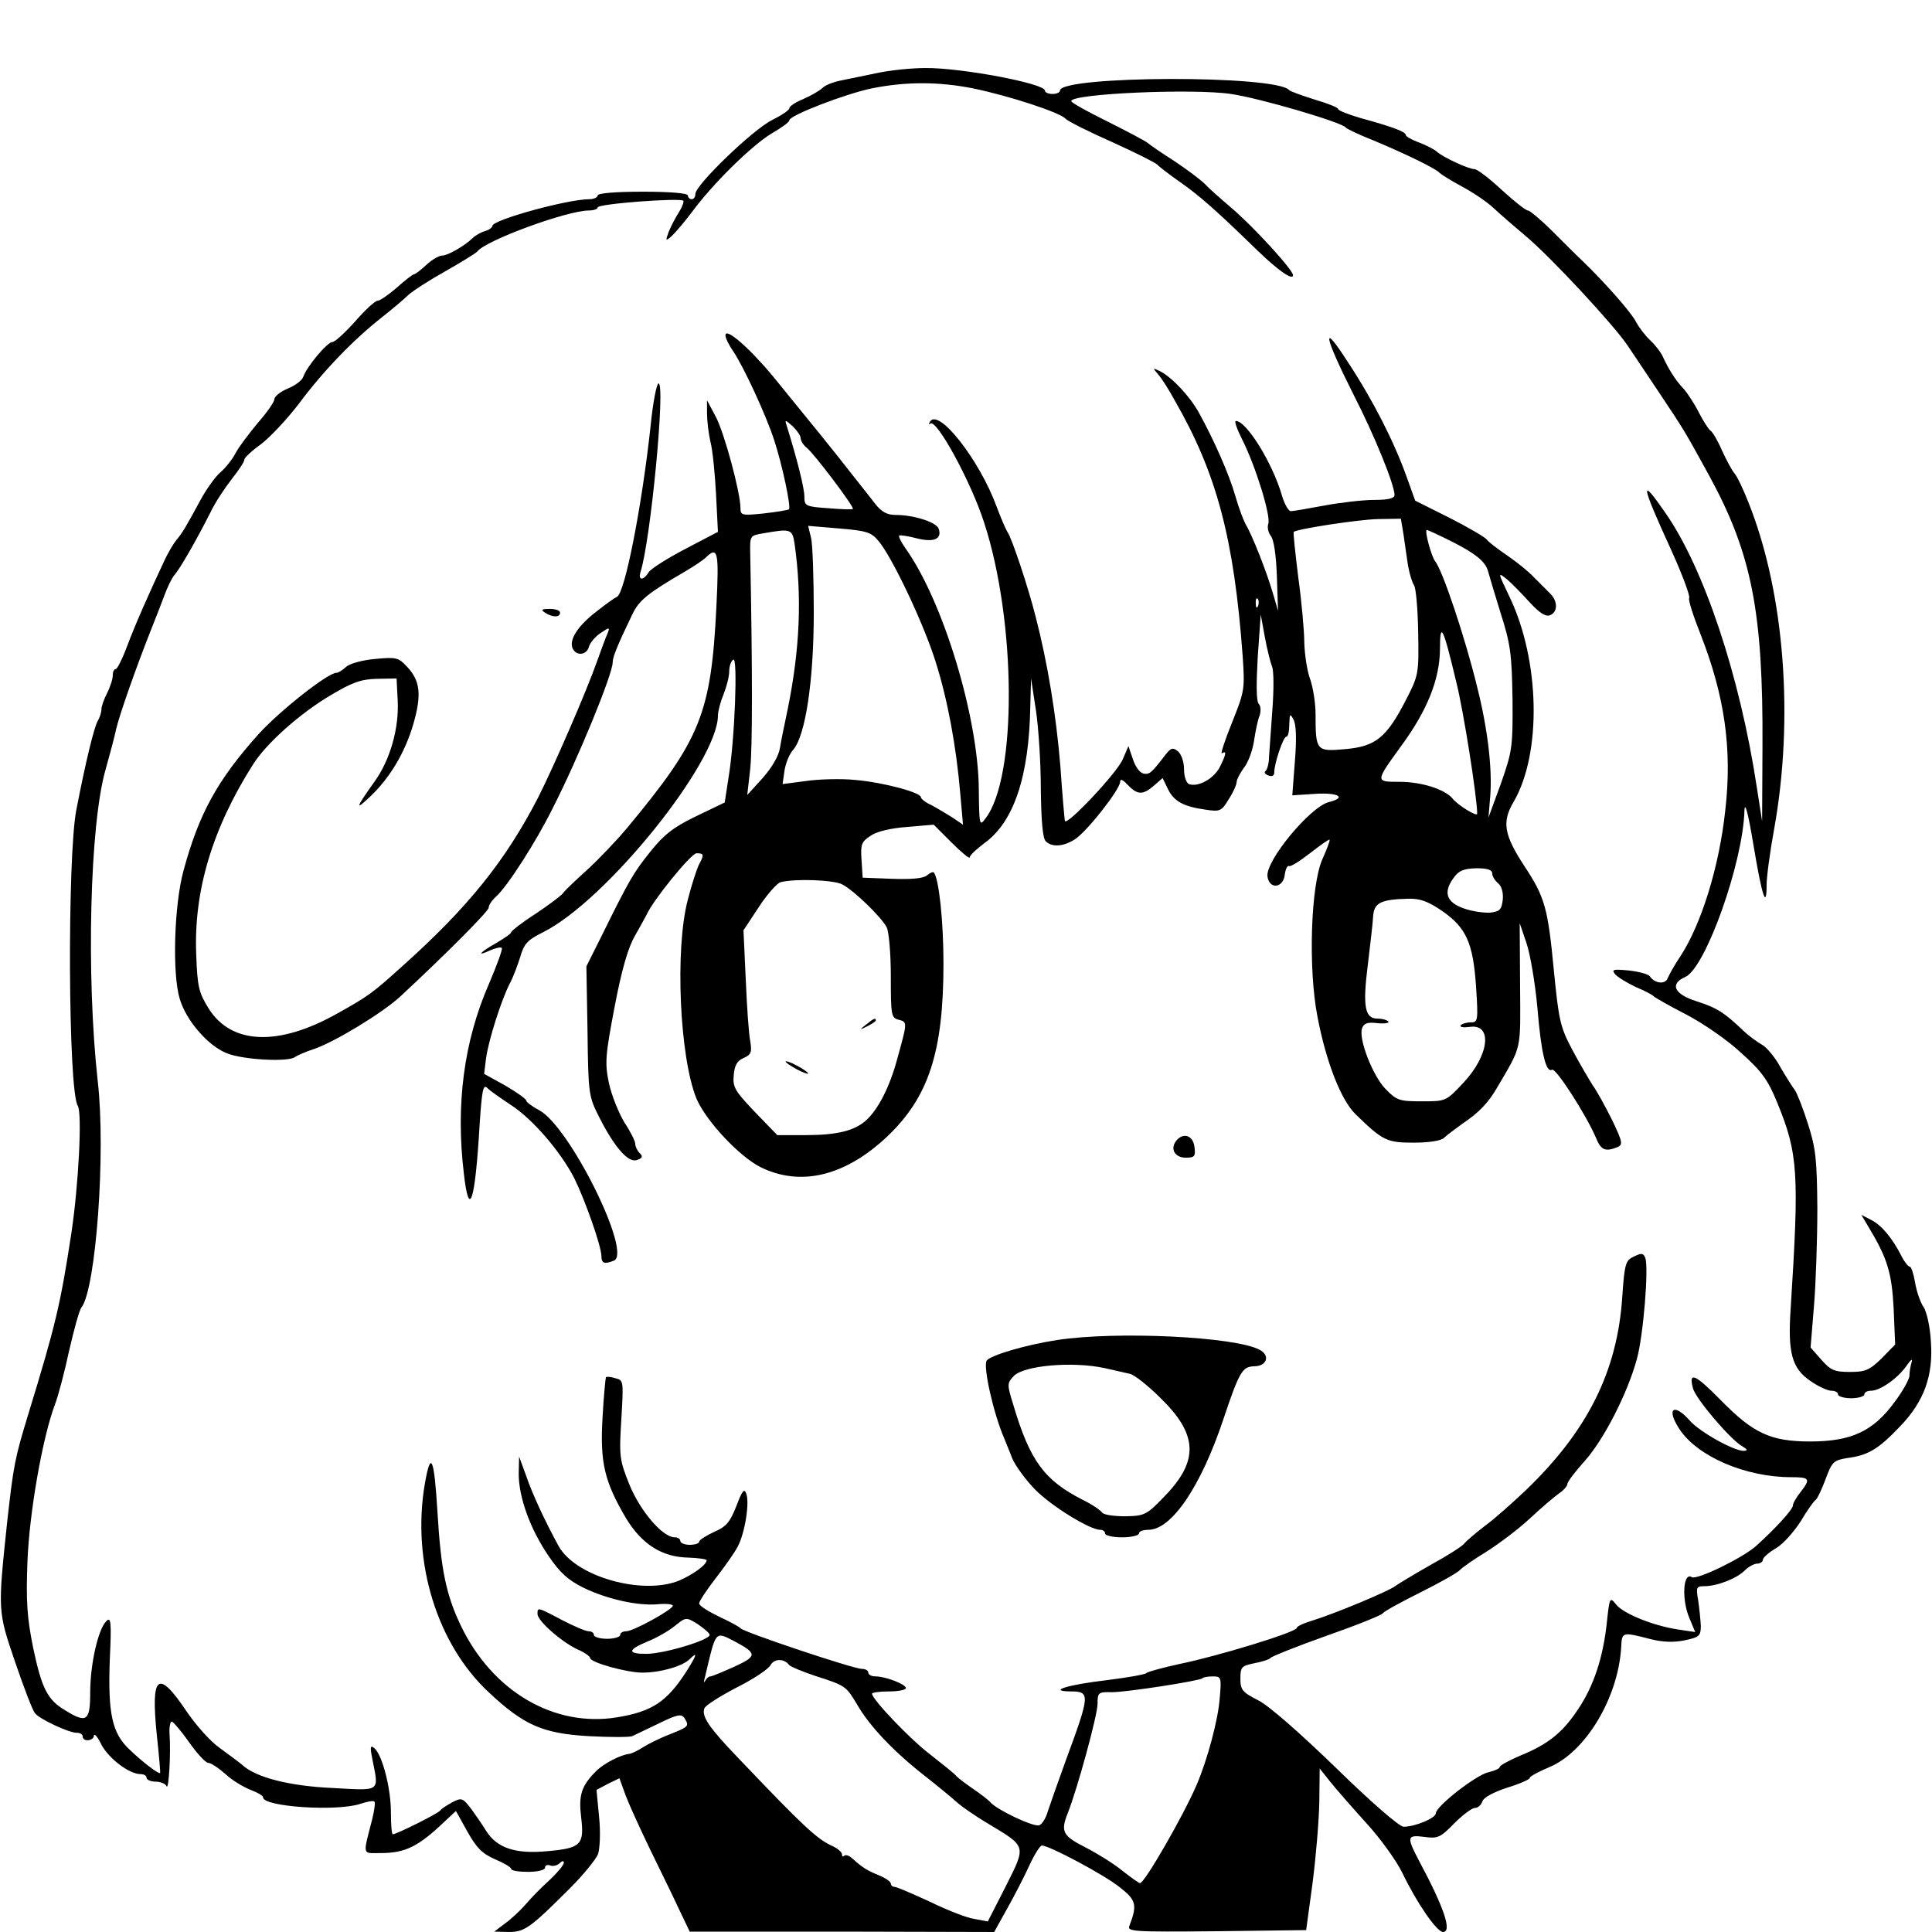 <?xml version="1.0" standalone="no"?>
<!DOCTYPE svg PUBLIC "-//W3C//DTD SVG 20010904//EN"
 "http://www.w3.org/TR/2001/REC-SVG-20010904/DTD/svg10.dtd">
<svg version="1.0" xmlns="http://www.w3.org/2000/svg"
 width="514pt" height="514pt" viewBox="0 0 514 514"
 preserveAspectRatio="xMidYMid meet">

<g transform="translate(0,514) scale(0.1,-0.1)"
fill="#000000" stroke="none">
<path d="M2335 4946 c-33 -7 -77 -16 -97 -20 -21 -4 -44 -13 -51 -21 -8 -7
-30 -20 -51 -29 -20 -8 -36 -19 -36 -24 0 -5 -21 -19 -47 -32 -50 -25 -203
-172 -203 -196 0 -8 -4 -14 -10 -14 -5 0 -10 5 -10 10 0 6 -47 10 -120 10 -73
0 -120 -4 -120 -10 0 -5 -10 -10 -22 -10 -58 0 -258 -55 -258 -71 0 -4 -9 -11
-20 -14 -11 -3 -26 -12 -32 -18 -23 -22 -67 -47 -82 -47 -8 0 -27 -11 -42 -25
-15 -14 -30 -25 -33 -25 -3 0 -24 -16 -45 -35 -22 -19 -45 -35 -51 -35 -7 0
-34 -25 -60 -55 -27 -30 -54 -55 -61 -55 -13 0 -67 -64 -77 -92 -3 -10 -22
-24 -42 -32 -19 -8 -35 -21 -35 -28 0 -7 -20 -36 -44 -63 -23 -28 -50 -63 -59
-80 -8 -16 -27 -40 -41 -52 -14 -12 -38 -46 -53 -74 -38 -70 -47 -86 -64 -106
-8 -10 -22 -34 -31 -53 -43 -92 -78 -171 -99 -227 -13 -35 -27 -63 -31 -63 -5
0 -8 -8 -8 -17 0 -10 -7 -31 -15 -47 -8 -15 -15 -35 -15 -42 0 -8 -4 -22 -10
-32 -10 -18 -32 -108 -57 -237 -24 -124 -22 -747 4 -787 12 -20 2 -211 -17
-338 -29 -190 -42 -245 -114 -480 -37 -121 -40 -138 -57 -290 -25 -237 -25
-236 21 -371 23 -68 47 -130 53 -137 13 -16 90 -52 111 -52 9 0 16 -4 16 -10
0 -15 30 -12 30 3 1 6 10 -4 20 -25 20 -37 74 -78 104 -78 9 0 16 -4 16 -10 0
-5 11 -10 24 -10 13 0 27 -6 29 -12 6 -14 12 89 8 140 -1 17 2 32 6 32 4 -1
25 -25 46 -55 21 -30 44 -55 51 -55 7 0 28 -14 46 -30 18 -17 49 -35 67 -42
18 -7 33 -15 33 -20 0 -25 197 -38 259 -17 18 6 34 9 37 6 3 -2 0 -24 -6 -48
-25 -98 -27 -89 23 -89 65 0 100 17 170 84 l30 28 30 -54 c24 -43 39 -59 73
-74 24 -10 44 -22 44 -26 0 -5 20 -8 45 -8 26 0 45 5 45 11 0 6 6 9 14 6 7 -3
19 0 25 6 7 7 11 7 11 1 0 -6 -17 -26 -37 -45 -21 -19 -50 -48 -64 -65 -14
-16 -38 -39 -55 -51 l-29 -22 38 -1 c43 0 57 10 165 118 35 35 67 75 73 89 5
15 7 58 3 98 l-7 73 30 16 31 15 17 -47 c10 -26 38 -87 62 -137 24 -50 59
-120 76 -157 l32 -67 405 0 405 -1 35 63 c19 34 46 86 59 115 13 28 28 52 33
52 20 0 168 -79 207 -111 44 -34 47 -47 26 -102 -7 -16 7 -17 231 -15 l239 3
17 125 c9 69 17 166 18 215 l1 90 27 -34 c15 -19 58 -68 95 -109 38 -41 82
-102 98 -135 39 -81 91 -156 108 -157 25 0 3 65 -64 190 -33 63 -32 69 14 63
36 -5 43 -2 80 36 22 22 47 41 55 41 8 0 17 8 20 18 4 10 29 24 66 36 33 10
60 22 60 26 0 4 24 17 53 29 96 41 181 183 190 316 2 44 1 44 79 24 32 -8 61
-9 90 -3 39 8 43 12 43 39 -1 17 -4 47 -7 67 -6 35 -5 38 16 38 34 0 86 20
108 42 10 10 25 18 33 18 8 0 15 5 15 10 0 6 16 20 35 31 19 11 48 44 66 72
17 29 35 54 40 57 4 3 16 28 26 55 17 46 21 50 58 56 54 7 82 23 139 83 65 67
90 136 83 228 -2 37 -11 78 -19 90 -9 13 -19 42 -23 66 -4 23 -10 42 -14 42
-4 0 -14 12 -22 28 -25 49 -53 82 -80 96 l-27 14 19 -32 c50 -83 62 -121 67
-217 l4 -96 -36 -37 c-32 -31 -43 -36 -84 -36 -41 0 -51 4 -76 32 l-29 33 9
110 c5 60 9 178 9 260 -1 129 -4 160 -25 225 -13 41 -29 82 -35 90 -6 8 -24
36 -39 62 -14 26 -37 53 -49 59 -12 7 -33 22 -47 35 -53 51 -73 63 -126 80
-60 19 -73 46 -30 65 54 25 153 303 157 442 1 27 10 -6 24 -91 23 -138 35
-173 35 -106 0 21 9 88 20 148 53 294 28 626 -67 866 -14 36 -31 72 -38 80 -7
8 -22 36 -34 62 -11 26 -25 49 -30 52 -5 3 -19 25 -31 48 -12 24 -31 53 -42
65 -21 22 -39 51 -56 88 -6 11 -20 29 -32 40 -12 11 -29 33 -37 48 -13 26 -84
106 -142 162 -12 11 -47 46 -79 78 -31 31 -62 57 -67 57 -6 0 -37 25 -70 55
-32 30 -65 55 -72 55 -16 0 -85 32 -101 47 -7 6 -28 17 -47 24 -19 7 -35 16
-35 20 0 8 -33 21 -117 44 -35 10 -63 21 -63 25 0 4 -28 15 -62 25 -35 11 -65
22 -68 25 -32 41 -610 39 -610 -1 0 -5 -9 -9 -20 -9 -11 0 -20 4 -20 9 0 19
-224 61 -318 60 -37 0 -94 -6 -127 -13z m253 -41 c97 -20 228 -63 246 -80 7
-8 64 -36 127 -64 62 -28 115 -55 118 -59 3 -4 30 -25 60 -46 53 -37 98 -77
207 -183 56 -54 94 -80 94 -65 0 14 -106 130 -164 179 -28 24 -60 52 -71 64
-11 11 -47 38 -80 60 -33 21 -65 43 -72 49 -6 5 -55 31 -107 57 -53 26 -96 50
-96 54 0 20 325 34 425 19 76 -11 294 -75 305 -89 3 -4 37 -20 75 -35 84 -35
168 -76 175 -86 3 -3 29 -20 59 -36 30 -16 67 -41 84 -57 16 -15 55 -49 86
-75 66 -55 234 -236 271 -291 14 -21 52 -78 85 -127 68 -102 66 -99 132 -219
113 -207 144 -362 142 -722 l-1 -198 -14 90 c-45 297 -141 584 -243 730 -69
100 -66 79 15 -98 30 -66 51 -123 48 -128 -3 -5 11 -48 30 -96 64 -163 85
-305 66 -469 -16 -150 -64 -304 -120 -389 -15 -22 -29 -48 -33 -57 -6 -18 -35
-15 -48 5 -4 5 -28 12 -55 15 -43 4 -47 3 -37 -10 7 -8 32 -23 55 -34 24 -10
45 -21 48 -25 3 -3 41 -25 86 -48 44 -23 110 -68 146 -102 55 -49 72 -73 96
-132 56 -136 59 -187 36 -548 -8 -119 3 -160 54 -194 20 -14 45 -25 54 -25 10
0 18 -4 18 -10 0 -5 16 -10 35 -10 19 0 35 5 35 10 0 6 8 10 18 10 24 0 71 33
94 66 11 16 17 21 14 11 -3 -10 -6 -27 -6 -37 0 -9 -18 -42 -41 -72 -56 -76
-114 -103 -223 -103 -106 0 -152 22 -239 111 -67 68 -85 76 -73 31 6 -27 99
-136 130 -154 15 -9 17 -12 5 -13 -26 0 -115 49 -143 80 -43 49 -64 33 -28
-22 48 -73 176 -128 297 -128 50 0 53 -4 25 -40 -11 -14 -20 -29 -20 -35 0
-11 -47 -62 -98 -108 -36 -32 -157 -91 -171 -83 -23 15 -28 -59 -6 -110 l15
-36 -47 7 c-65 10 -145 42 -164 67 -16 20 -17 18 -24 -48 -10 -94 -35 -170
-77 -232 -41 -62 -80 -93 -154 -123 -30 -13 -54 -26 -54 -30 0 -4 -13 -10 -30
-14 -33 -7 -140 -91 -140 -109 0 -13 -55 -36 -86 -36 -11 0 -87 66 -179 156
-95 92 -179 166 -207 180 -43 22 -48 28 -48 58 0 31 3 34 37 41 21 4 40 10 43
14 3 4 70 31 149 59 80 28 147 55 150 60 3 5 49 30 101 56 52 26 100 53 105
60 6 6 37 28 70 48 33 21 85 60 115 88 30 28 65 58 78 67 12 8 22 20 22 25 0
6 21 33 46 61 51 57 114 180 139 272 17 62 32 243 22 269 -5 12 -10 13 -30 3
-22 -10 -25 -18 -31 -107 -13 -198 -92 -357 -258 -516 -35 -33 -83 -76 -108
-94 -25 -19 -49 -40 -55 -47 -5 -7 -46 -33 -90 -57 -44 -25 -85 -50 -92 -55
-15 -13 -164 -75 -220 -92 -24 -7 -43 -16 -43 -20 0 -11 -209 -75 -312 -96
-46 -10 -85 -21 -88 -24 -3 -4 -50 -12 -105 -19 -103 -12 -159 -29 -98 -30 54
0 54 -6 -12 -185 -20 -55 -41 -115 -47 -133 -5 -18 -15 -35 -23 -38 -14 -6
-113 41 -130 61 -5 6 -26 22 -45 35 -19 13 -39 28 -45 34 -5 7 -37 32 -70 58
-54 41 -155 147 -155 162 0 3 20 6 45 6 25 0 45 4 45 9 0 10 -54 31 -81 31
-11 0 -19 5 -19 10 0 6 -8 10 -17 10 -23 0 -315 98 -323 108 -3 4 -29 18 -57
31 -29 14 -53 29 -53 35 0 6 20 36 44 67 24 31 51 69 59 85 19 36 32 118 22
141 -5 14 -11 6 -26 -34 -17 -43 -27 -55 -60 -69 -21 -10 -39 -21 -39 -26 0
-4 -11 -8 -25 -8 -14 0 -25 5 -25 10 0 6 -7 10 -15 10 -32 0 -91 69 -120 139
-27 67 -28 76 -22 175 6 101 6 104 -15 109 -12 4 -24 5 -26 3 -1 -2 -6 -51 -9
-108 -7 -119 5 -170 63 -268 42 -69 96 -103 166 -104 26 -1 48 -4 48 -7 0 -12
-36 -38 -73 -54 -97 -40 -276 10 -321 92 -34 62 -69 136 -86 186 l-19 52 -1
-46 c0 -62 30 -146 79 -218 31 -46 53 -65 93 -85 64 -31 146 -49 199 -44 21 2
39 0 39 -4 0 -10 -105 -68 -124 -68 -9 0 -16 -4 -16 -10 0 -5 -16 -10 -35 -10
-19 0 -35 5 -35 10 0 6 -6 10 -14 10 -8 0 -40 14 -71 30 -66 35 -65 34 -65 16
0 -18 62 -73 106 -94 19 -8 34 -19 34 -23 0 -12 98 -39 139 -39 48 0 107 17
126 36 22 22 19 11 -9 -33 -52 -81 -92 -107 -185 -122 -167 -27 -331 69 -415
244 -39 82 -53 148 -62 300 -9 149 -18 169 -34 76 -35 -207 33 -426 171 -554
93 -87 143 -109 266 -116 56 -3 107 -3 115 0 7 3 39 19 71 34 49 24 60 26 68
14 13 -21 12 -23 -39 -43 -26 -10 -58 -26 -72 -35 -14 -9 -29 -16 -35 -17 -23
-2 -70 -26 -90 -47 -38 -38 -46 -63 -39 -121 9 -74 0 -83 -90 -91 -84 -8 -133
8 -162 53 -9 15 -27 41 -40 59 -23 30 -26 31 -51 18 -14 -8 -29 -17 -32 -22
-6 -8 -116 -63 -126 -63 -3 0 -5 26 -5 58 0 65 -23 153 -44 171 -11 9 -12 4
-5 -31 17 -86 23 -82 -104 -75 -116 5 -207 28 -243 62 -11 9 -38 29 -60 45
-23 16 -63 60 -89 99 -75 111 -94 95 -78 -63 6 -55 10 -102 9 -103 -3 -4 -47
29 -82 63 -46 43 -57 96 -52 237 5 102 3 117 -9 104 -22 -21 -43 -115 -43
-189 0 -77 -9 -84 -67 -48 -47 28 -62 58 -85 167 -16 80 -19 122 -15 228 5
131 40 330 73 418 9 23 26 88 38 144 13 56 27 108 33 115 38 50 65 411 43 602
-31 280 -21 684 21 829 11 39 24 88 28 107 8 36 52 161 91 260 12 30 29 73 37
95 8 22 20 47 27 55 15 17 58 92 95 165 13 28 40 68 58 91 18 23 33 45 33 51
0 5 20 24 44 41 24 18 70 67 102 109 64 86 143 168 219 228 28 22 60 49 71 60
12 11 57 40 100 64 44 25 81 48 84 52 21 29 239 109 297 109 13 0 23 4 23 8 0
10 219 26 228 18 2 -3 -3 -17 -12 -31 -9 -14 -21 -37 -27 -52 -9 -24 -8 -25 7
-12 9 8 34 37 55 65 56 76 159 177 212 209 26 15 47 30 47 35 0 13 151 71 220
85 90 18 177 18 268 0z m-700 -4114 c4 -13 -120 -51 -169 -51 -51 0 -49 11 4
33 23 9 56 28 72 41 30 24 30 24 60 6 16 -11 31 -23 33 -29z m65 -17 c62 -33
62 -40 1 -68 -31 -14 -60 -26 -64 -26 -5 0 -11 -6 -14 -12 -4 -7 -4 -2 0 12
29 123 26 120 77 94z m147 -64 c3 -4 34 -17 70 -29 81 -26 81 -27 111 -77 33
-57 97 -124 176 -186 37 -29 77 -62 89 -73 12 -11 48 -36 80 -55 106 -64 105
-58 50 -168 l-48 -94 -37 7 c-20 3 -73 24 -118 46 -46 21 -87 39 -93 39 -5 0
-10 4 -10 9 0 5 -15 15 -32 22 -32 13 -43 20 -72 46 -8 7 -16 9 -20 6 -3 -4
-6 -2 -6 4 0 5 -11 15 -24 21 -42 19 -74 48 -252 235 -78 81 -98 111 -90 132
3 8 41 32 85 55 44 22 85 49 91 60 10 18 36 18 50 0z m1145 -88 c-4 -57 -33
-165 -62 -232 -36 -83 -138 -260 -150 -260 -3 0 -24 15 -47 33 -23 19 -67 46
-98 62 -61 31 -67 42 -47 92 25 63 79 260 79 290 0 30 2 32 38 31 40 0 233 30
241 37 2 3 15 5 28 5 22 0 23 -3 18 -58z"/>
<path d="M1930 4248 c0 -7 9 -26 21 -43 28 -42 87 -169 109 -237 21 -64 45
-177 39 -183 -2 -2 -32 -7 -67 -11 -58 -6 -62 -5 -62 14 0 41 -42 197 -65 242
l-24 45 0 -35 c0 -19 4 -53 9 -75 6 -22 12 -85 15 -140 l5 -100 -86 -45 c-48
-25 -92 -53 -98 -62 -14 -23 -29 -23 -22 0 27 84 67 502 48 502 -5 0 -15 -51
-21 -112 -23 -214 -69 -449 -90 -456 -5 -2 -29 -19 -53 -38 -50 -38 -74 -75
-65 -98 9 -22 38 -20 44 4 3 10 17 27 31 36 24 16 25 16 18 -2 -5 -11 -16 -41
-26 -69 -29 -83 -117 -285 -158 -366 -87 -169 -187 -293 -360 -448 -83 -75
-92 -81 -174 -127 -156 -88 -282 -84 -343 13 -26 42 -30 57 -33 144 -7 168 43
335 151 505 35 56 125 136 206 184 57 34 81 43 123 44 l53 1 3 -58 c4 -74 -20
-159 -62 -217 -50 -70 -52 -78 -12 -40 54 51 94 119 116 195 22 77 18 114 -17
151 -23 25 -29 26 -84 21 -34 -3 -68 -12 -78 -21 -10 -9 -21 -16 -26 -16 -23
0 -152 -102 -208 -164 -109 -122 -158 -211 -199 -363 -25 -92 -30 -274 -10
-340 17 -58 75 -125 125 -145 44 -18 166 -24 182 -10 6 4 28 14 50 21 56 19
182 96 229 139 126 117 236 228 236 237 0 7 9 20 20 30 30 27 106 145 150 234
69 135 160 358 160 389 0 14 12 44 52 127 18 38 40 56 143 116 22 13 46 29 53
36 32 31 35 15 28 -129 -14 -287 -42 -355 -237 -590 -30 -36 -80 -88 -110
-115 -29 -26 -57 -53 -61 -59 -4 -6 -37 -31 -73 -55 -36 -23 -65 -46 -65 -49
0 -4 -18 -16 -40 -29 -44 -25 -54 -37 -15 -19 14 6 27 9 30 6 3 -2 -13 -46
-34 -95 -67 -153 -89 -322 -67 -505 14 -124 30 -77 42 131 6 88 9 107 20 97 6
-7 35 -27 62 -45 58 -37 133 -124 170 -196 29 -59 72 -181 72 -207 0 -19 8
-22 33 -12 50 19 -117 356 -198 400 -19 10 -35 22 -35 26 0 4 -25 22 -56 40
l-56 31 5 41 c7 50 40 153 62 197 10 18 22 51 29 73 10 35 19 45 61 66 168 84
464 452 465 576 0 12 7 38 15 57 8 20 15 47 15 61 0 14 5 28 11 31 12 8 4
-214 -13 -315 l-10 -65 -77 -37 c-60 -29 -85 -49 -121 -94 -45 -56 -56 -75
-131 -227 l-39 -78 3 -172 c2 -167 3 -174 31 -229 41 -81 78 -123 101 -114 14
5 16 9 7 18 -7 7 -12 18 -12 25 0 7 -13 33 -29 57 -15 25 -34 72 -41 104 -11
54 -10 72 15 203 19 100 36 158 54 189 14 25 28 50 31 56 17 39 118 163 133
164 20 0 21 -4 6 -31 -5 -11 -19 -52 -29 -92 -35 -131 -22 -421 23 -530 25
-59 113 -153 170 -182 107 -53 226 -24 338 82 110 105 149 225 149 460 0 111
-12 227 -26 242 -2 2 -10 -1 -18 -8 -9 -8 -43 -11 -93 -9 l-78 3 -3 47 c-3 42
0 49 25 65 16 11 54 20 97 23 l70 6 48 -48 c26 -26 48 -44 48 -39 0 6 18 22
39 38 78 56 119 177 122 366 l2 72 13 -85 c7 -47 13 -141 13 -210 1 -84 5
-130 13 -138 16 -16 45 -15 76 4 31 18 122 134 122 154 0 9 7 6 20 -8 26 -27
40 -28 70 -2 l23 20 14 -29 c16 -33 42 -47 100 -55 39 -6 43 -4 62 28 12 18
21 39 21 46 0 6 9 23 19 37 11 13 23 45 27 71 4 26 10 57 15 68 4 12 3 26 -2
31 -7 7 -7 52 -3 124 l8 114 11 -60 c6 -33 15 -68 19 -78 5 -11 5 -62 1 -115
-4 -54 -8 -110 -9 -127 0 -16 -5 -33 -9 -36 -5 -3 -2 -9 7 -12 10 -4 16 -1 16
8 0 24 24 95 32 95 5 0 8 15 8 33 1 28 2 30 11 13 7 -12 9 -50 4 -110 l-7 -92
61 4 c62 4 85 -10 36 -22 -50 -13 -169 -157 -163 -198 5 -35 42 -31 46 5 2 15
7 25 11 23 4 -3 29 13 56 34 27 21 51 38 52 36 2 -2 -7 -25 -19 -52 -31 -70
-38 -291 -13 -419 23 -121 63 -222 101 -259 73 -71 83 -76 155 -76 41 0 73 5
81 13 7 7 29 23 48 37 45 30 70 57 92 95 68 116 63 96 62 275 l-1 164 18 -53
c10 -29 23 -106 29 -171 10 -122 23 -175 39 -166 10 6 90 -119 116 -179 14
-35 25 -40 58 -27 15 7 14 13 -14 72 -18 36 -41 78 -52 93 -10 16 -35 58 -54
94 -32 60 -36 78 -49 210 -16 168 -24 196 -78 278 -55 84 -61 118 -29 172 75
129 70 376 -11 545 -32 67 -32 67 -6 46 14 -12 41 -40 61 -62 25 -27 41 -37
52 -33 22 8 22 38 0 59 -10 10 -29 29 -43 43 -14 15 -45 40 -70 57 -25 17 -50
36 -55 43 -6 7 -51 33 -100 58 l-90 45 -23 64 c-33 92 -88 201 -155 303 -73
114 -66 74 14 -85 56 -109 109 -240 109 -267 0 -9 -17 -13 -54 -13 -30 0 -90
-7 -133 -15 -43 -8 -83 -15 -89 -15 -6 0 -17 19 -24 43 -25 86 -94 197 -122
197 -5 0 3 -22 17 -50 35 -69 77 -204 69 -224 -3 -9 0 -23 7 -32 8 -10 14 -51
16 -107 l3 -92 -14 48 c-17 58 -55 154 -72 182 -6 11 -19 45 -28 77 -16 56
-57 149 -97 221 -24 43 -70 92 -102 109 -21 10 -21 10 -6 -8 9 -10 29 -41 44
-69 112 -194 158 -368 181 -681 6 -88 5 -93 -29 -178 -19 -47 -31 -84 -26 -80
13 8 11 -3 -6 -37 -16 -31 -58 -54 -82 -45 -7 3 -13 20 -13 39 0 20 -7 40 -16
48 -14 11 -19 10 -35 -11 -36 -47 -41 -51 -57 -48 -10 2 -22 19 -28 38 l-12
35 -15 -35 c-15 -36 -150 -179 -154 -164 -1 5 -7 70 -12 145 -11 135 -34 276
-66 399 -19 76 -64 211 -75 225 -4 6 -17 36 -29 68 -46 125 -155 263 -177 225
-4 -7 -3 -9 1 -5 16 14 108 -154 143 -263 86 -263 88 -678 4 -787 -16 -22 -17
-20 -18 75 -1 193 -95 503 -195 643 -12 17 -19 32 -17 34 2 2 23 -1 46 -7 47
-12 69 -2 59 26 -7 17 -66 36 -114 36 -23 0 -38 8 -55 30 -12 16 -41 52 -63
80 -44 57 -120 150 -208 258 -63 76 -127 132 -127 110z m200 -273 c0 -7 7 -19
16 -26 21 -17 128 -159 123 -163 -2 -2 -32 -1 -66 2 -60 4 -63 6 -63 31 0 22
-18 94 -45 182 -8 24 -8 24 14 5 11 -11 21 -25 21 -31z m1604 -257 c3 -24 9
-61 12 -83 4 -22 11 -45 16 -52 5 -7 10 -63 11 -125 2 -111 1 -115 -33 -181
-51 -99 -80 -123 -161 -130 -77 -7 -79 -5 -79 93 0 30 -7 73 -15 95 -8 22 -14
65 -15 95 0 31 -7 109 -16 174 -8 65 -14 120 -12 121 10 8 173 33 224 34 l61
1 7 -42z m-1397 -17 c36 -42 120 -219 152 -321 32 -101 55 -224 66 -354 l7
-80 -28 19 c-16 10 -41 25 -56 33 -16 7 -28 17 -28 21 0 13 -103 40 -175 46
-38 4 -98 2 -132 -3 l-61 -8 5 35 c3 20 13 45 23 56 33 37 55 185 55 365 0 91
-3 180 -7 198 l-8 33 83 -7 c72 -6 85 -10 104 -33z m-223 -8 c20 -141 14 -280
-18 -438 -8 -38 -18 -86 -21 -105 -3 -21 -22 -53 -46 -80 l-41 -45 8 70 c6 58
6 258 0 570 -1 50 -1 50 34 56 74 13 78 12 84 -28z m1749 6 c63 -32 89 -53 96
-79 2 -8 17 -58 33 -110 27 -84 30 -110 32 -230 1 -129 -1 -139 -31 -225 l-33
-90 5 60 c5 72 -7 176 -35 287 -31 128 -92 311 -112 335 -10 13 -29 83 -22 83
3 0 33 -14 67 -31z m-516 -171 c-3 -8 -6 -5 -6 6 -1 11 2 17 5 13 3 -3 4 -12
1 -19z m527 -201 c20 -79 56 -310 56 -352 0 -9 -52 23 -66 41 -20 24 -82 44
-140 44 -66 0 -66 -1 5 97 68 93 101 175 102 255 0 77 8 62 43 -85z m96 -511
c0 -7 7 -19 16 -26 9 -8 14 -25 12 -44 -3 -26 -8 -31 -33 -34 -16 -1 -48 3
-70 11 -47 16 -56 43 -28 81 14 20 27 25 61 26 29 0 42 -4 42 -14z m-1729 -29
c32 -17 104 -87 118 -114 6 -12 11 -70 11 -131 0 -103 1 -110 21 -115 24 -6
23 -7 -5 -108 -19 -70 -49 -129 -80 -158 -31 -29 -77 -41 -165 -41 l-73 0 -60
62 c-52 55 -59 65 -56 97 2 26 9 39 26 46 20 9 23 15 18 45 -4 19 -9 94 -12
165 l-6 130 41 62 c22 34 49 64 58 66 39 10 142 6 164 -6z m1595 -70 c65 -45
83 -85 91 -202 6 -92 5 -95 -15 -95 -11 0 -23 -4 -26 -8 -3 -5 8 -6 24 -4 62
9 52 -76 -17 -149 -46 -49 -46 -49 -110 -49 -60 0 -67 2 -97 33 -34 35 -73
135 -62 162 5 13 15 16 40 13 19 -2 32 0 30 4 -3 4 -16 8 -29 8 -34 0 -40 32
-26 143 6 51 13 108 14 127 2 38 19 47 93 49 32 1 53 -7 90 -32z"/>
<path d="M2304 2414 c-18 -14 -18 -15 4 -4 12 6 22 13 22 15 0 8 -5 6 -26 -11z"/>
<path d="M2090 2316 c0 -3 14 -12 30 -21 17 -9 30 -13 30 -11 0 3 -13 12 -30
21 -16 9 -30 13 -30 11z"/>
<path d="M1450 3510 c20 -13 40 -13 40 0 0 6 -12 10 -27 10 -22 0 -25 -2 -13
-10z"/>
<path d="M3130 2106 c-18 -22 -5 -46 25 -46 23 0 26 4 23 27 -3 32 -29 41 -48
19z"/>
<path d="M2813 1575 c-85 -13 -179 -41 -188 -55 -10 -16 18 -140 46 -205 4
-11 15 -36 22 -55 8 -19 35 -56 59 -81 42 -44 147 -109 175 -109 7 0 13 -4 13
-10 0 -5 20 -10 45 -10 25 0 45 5 45 10 0 6 11 10 25 10 62 0 140 115 200 295
42 125 50 139 81 140 35 0 44 29 15 44 -65 35 -381 50 -538 26z m127 -75 c25
-6 54 -12 66 -15 11 -2 48 -31 81 -64 100 -97 103 -167 12 -261 -48 -50 -53
-53 -105 -54 -31 0 -58 4 -62 10 -4 6 -27 22 -52 34 -102 52 -140 104 -184
252 -17 55 -17 58 1 77 26 28 156 40 243 21z"/>
</g>
</svg>
